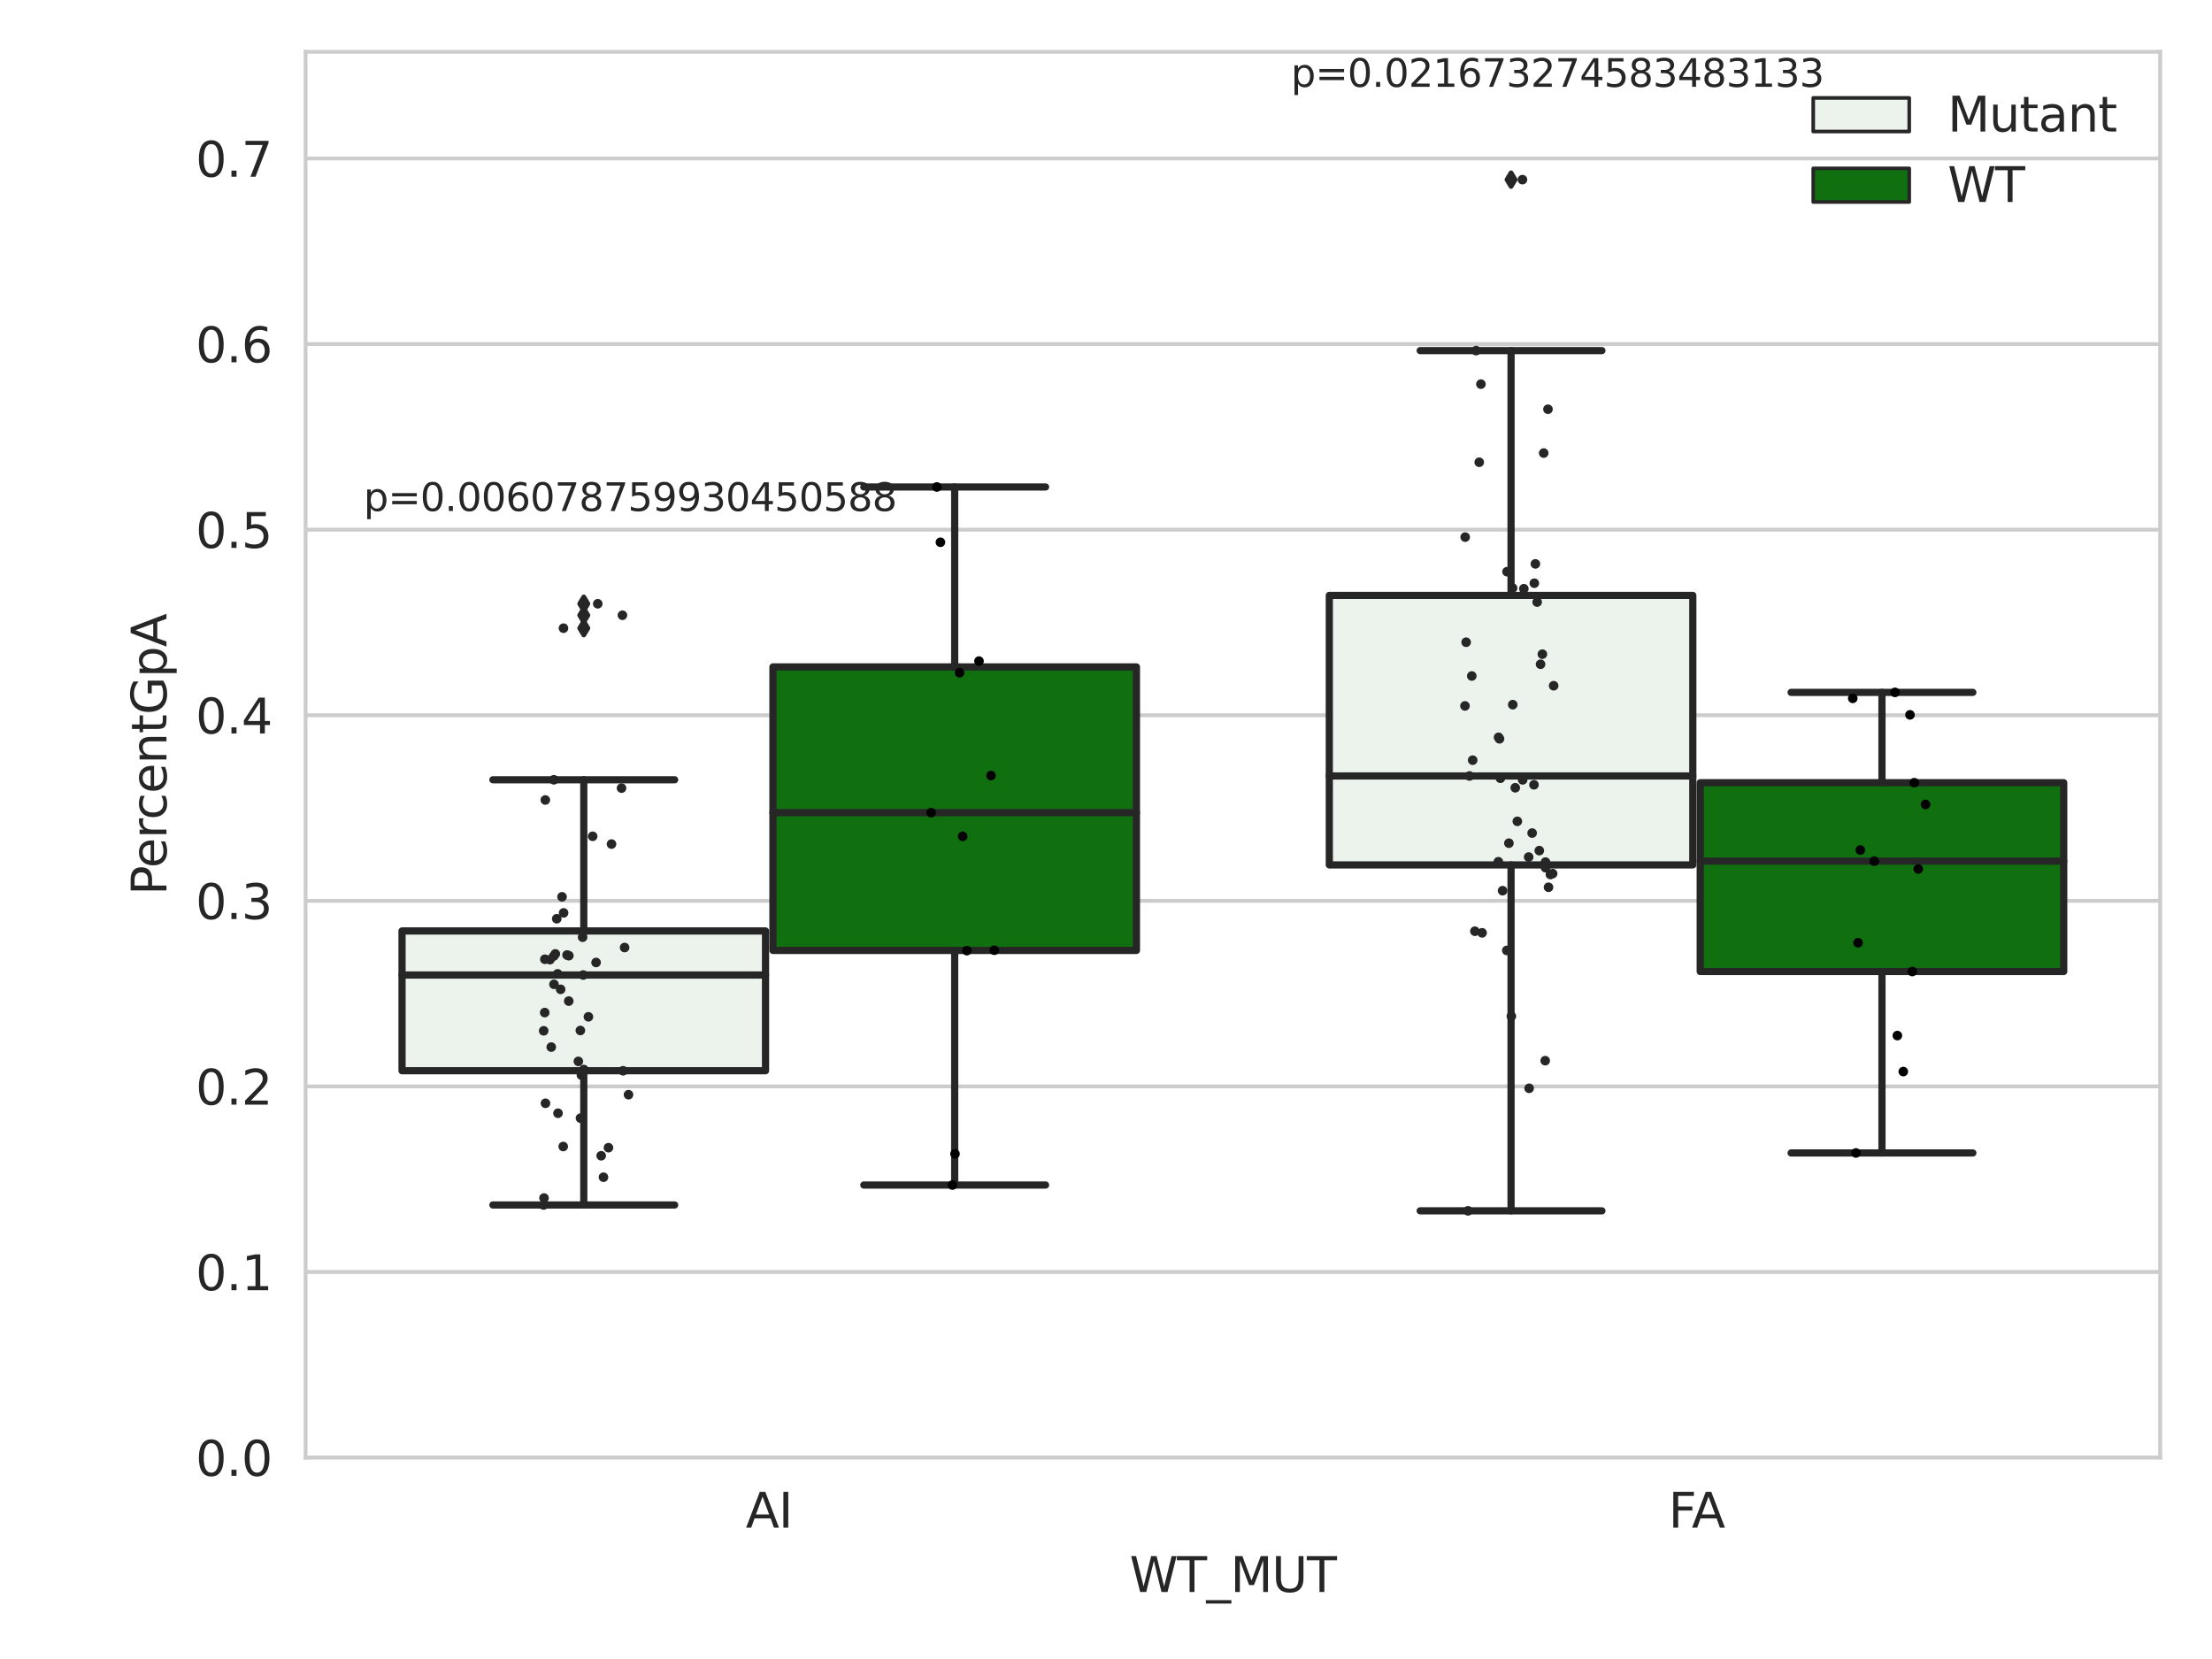 <?xml version="1.0" encoding="utf-8" standalone="no"?>
<!DOCTYPE svg PUBLIC "-//W3C//DTD SVG 1.1//EN"
  "http://www.w3.org/Graphics/SVG/1.1/DTD/svg11.dtd">
<svg xmlns:xlink="http://www.w3.org/1999/xlink" width="460.8pt" height="345.6pt" viewBox="0 0 460.8 345.6" xmlns="http://www.w3.org/2000/svg" version="1.1">
 <defs>
  <style type="text/css">*{stroke-linejoin: round; stroke-linecap: butt}</style>
 </defs>
 <g id="figure_1">
  <g id="patch_1">
   <path d="M 0 345.6 
L 460.8 345.6 
L 460.8 0 
L 0 0 
z
" style="fill: #ffffff"/>
  </g>
  <g id="axes_1">
   <g id="patch_2">
    <path d="M 63.661 303.64 
L 450 303.64 
L 450 10.8 
L 63.661 10.8 
z
" style="fill: #ffffff"/>
   </g>
   <g id="matplotlib.axis_1">
    <g id="xtick_1">
     <g id="text_1">
      <!-- AI -->
      <g style="fill: #262626" transform="translate(155.351 318.238) scale(0.1 -0.1)">
       <defs>
        <path id="DejaVuSans-41" d="M 2188 4044 
L 1331 1722 
L 3047 1722 
L 2188 4044 
z
M 1831 4666 
L 2547 4666 
L 4325 0 
L 3669 0 
L 3244 1197 
L 1141 1197 
L 716 0 
L 50 0 
L 1831 4666 
z
" transform="scale(0.016)"/>
        <path id="DejaVuSans-49" d="M 628 4666 
L 1259 4666 
L 1259 0 
L 628 0 
L 628 4666 
z
" transform="scale(0.016)"/>
       </defs>
       <use xlink:href="#DejaVuSans-41"/>
       <use xlink:href="#DejaVuSans-49" x="68.408"/>
      </g>
     </g>
    </g>
    <g id="xtick_2">
     <g id="text_2">
      <!-- FA -->
      <g style="fill: #262626" transform="translate(347.575 318.238) scale(0.1 -0.1)">
       <defs>
        <path id="DejaVuSans-46" d="M 628 4666 
L 3309 4666 
L 3309 4134 
L 1259 4134 
L 1259 2759 
L 3109 2759 
L 3109 2228 
L 1259 2228 
L 1259 0 
L 628 0 
L 628 4666 
z
" transform="scale(0.016)"/>
       </defs>
       <use xlink:href="#DejaVuSans-46"/>
       <use xlink:href="#DejaVuSans-41" x="48.395"/>
      </g>
     </g>
    </g>
    <g id="text_3">
     <!-- WT_MUT -->
     <g style="fill: #262626" transform="translate(235.306 331.638) scale(0.1 -0.1)">
      <defs>
       <path id="DejaVuSans-57" d="M 213 4666 
L 850 4666 
L 1831 722 
L 2809 4666 
L 3519 4666 
L 4500 722 
L 5478 4666 
L 6119 4666 
L 4947 0 
L 4153 0 
L 3169 4050 
L 2175 0 
L 1381 0 
L 213 4666 
z
" transform="scale(0.016)"/>
       <path id="DejaVuSans-54" d="M -19 4666 
L 3928 4666 
L 3928 4134 
L 2272 4134 
L 2272 0 
L 1638 0 
L 1638 4134 
L -19 4134 
L -19 4666 
z
" transform="scale(0.016)"/>
       <path id="DejaVuSans-5f" d="M 3263 -1063 
L 3263 -1509 
L -63 -1509 
L -63 -1063 
L 3263 -1063 
z
" transform="scale(0.016)"/>
       <path id="DejaVuSans-4d" d="M 628 4666 
L 1569 4666 
L 2759 1491 
L 3956 4666 
L 4897 4666 
L 4897 0 
L 4281 0 
L 4281 4097 
L 3078 897 
L 2444 897 
L 1241 4097 
L 1241 0 
L 628 0 
L 628 4666 
z
" transform="scale(0.016)"/>
       <path id="DejaVuSans-55" d="M 556 4666 
L 1191 4666 
L 1191 1831 
Q 1191 1081 1462 751 
Q 1734 422 2344 422 
Q 2950 422 3222 751 
Q 3494 1081 3494 1831 
L 3494 4666 
L 4128 4666 
L 4128 1753 
Q 4128 841 3676 375 
Q 3225 -91 2344 -91 
Q 1459 -91 1007 375 
Q 556 841 556 1753 
L 556 4666 
z
" transform="scale(0.016)"/>
      </defs>
      <use xlink:href="#DejaVuSans-57"/>
      <use xlink:href="#DejaVuSans-54" x="98.877"/>
      <use xlink:href="#DejaVuSans-5f" x="159.961"/>
      <use xlink:href="#DejaVuSans-4d" x="209.961"/>
      <use xlink:href="#DejaVuSans-55" x="296.24"/>
      <use xlink:href="#DejaVuSans-54" x="369.434"/>
     </g>
    </g>
   </g>
   <g id="matplotlib.axis_2">
    <g id="ytick_1">
     <g id="line2d_1">
      <path d="M 63.661 303.64 
L 450 303.64 
" clip-path="url(#p85174487e8)" style="fill: none; stroke: #cccccc; stroke-width: 0.8; stroke-linecap: round"/>
     </g>
     <g id="text_4">
      <!-- 0.0 -->
      <g style="fill: #262626" transform="translate(40.758 307.439) scale(0.1 -0.1)">
       <defs>
        <path id="DejaVuSans-30" d="M 2034 4250 
Q 1547 4250 1301 3770 
Q 1056 3291 1056 2328 
Q 1056 1369 1301 889 
Q 1547 409 2034 409 
Q 2525 409 2770 889 
Q 3016 1369 3016 2328 
Q 3016 3291 2770 3770 
Q 2525 4250 2034 4250 
z
M 2034 4750 
Q 2819 4750 3233 4129 
Q 3647 3509 3647 2328 
Q 3647 1150 3233 529 
Q 2819 -91 2034 -91 
Q 1250 -91 836 529 
Q 422 1150 422 2328 
Q 422 3509 836 4129 
Q 1250 4750 2034 4750 
z
" transform="scale(0.016)"/>
        <path id="DejaVuSans-2e" d="M 684 794 
L 1344 794 
L 1344 0 
L 684 0 
L 684 794 
z
" transform="scale(0.016)"/>
       </defs>
       <use xlink:href="#DejaVuSans-30"/>
       <use xlink:href="#DejaVuSans-2e" x="63.623"/>
       <use xlink:href="#DejaVuSans-30" x="95.41"/>
      </g>
     </g>
    </g>
    <g id="ytick_2">
     <g id="line2d_2">
      <path d="M 63.661 264.979 
L 450 264.979 
" clip-path="url(#p85174487e8)" style="fill: none; stroke: #cccccc; stroke-width: 0.8; stroke-linecap: round"/>
     </g>
     <g id="text_5">
      <!-- 0.1 -->
      <g style="fill: #262626" transform="translate(40.758 268.778) scale(0.1 -0.1)">
       <defs>
        <path id="DejaVuSans-31" d="M 794 531 
L 1825 531 
L 1825 4091 
L 703 3866 
L 703 4441 
L 1819 4666 
L 2450 4666 
L 2450 531 
L 3481 531 
L 3481 0 
L 794 0 
L 794 531 
z
" transform="scale(0.016)"/>
       </defs>
       <use xlink:href="#DejaVuSans-30"/>
       <use xlink:href="#DejaVuSans-2e" x="63.623"/>
       <use xlink:href="#DejaVuSans-31" x="95.41"/>
      </g>
     </g>
    </g>
    <g id="ytick_3">
     <g id="line2d_3">
      <path d="M 63.661 226.318 
L 450 226.318 
" clip-path="url(#p85174487e8)" style="fill: none; stroke: #cccccc; stroke-width: 0.8; stroke-linecap: round"/>
     </g>
     <g id="text_6">
      <!-- 0.2 -->
      <g style="fill: #262626" transform="translate(40.758 230.117) scale(0.1 -0.1)">
       <defs>
        <path id="DejaVuSans-32" d="M 1228 531 
L 3431 531 
L 3431 0 
L 469 0 
L 469 531 
Q 828 903 1448 1529 
Q 2069 2156 2228 2338 
Q 2531 2678 2651 2914 
Q 2772 3150 2772 3378 
Q 2772 3750 2511 3984 
Q 2250 4219 1831 4219 
Q 1534 4219 1204 4116 
Q 875 4013 500 3803 
L 500 4441 
Q 881 4594 1212 4672 
Q 1544 4750 1819 4750 
Q 2544 4750 2975 4387 
Q 3406 4025 3406 3419 
Q 3406 3131 3298 2873 
Q 3191 2616 2906 2266 
Q 2828 2175 2409 1742 
Q 1991 1309 1228 531 
z
" transform="scale(0.016)"/>
       </defs>
       <use xlink:href="#DejaVuSans-30"/>
       <use xlink:href="#DejaVuSans-2e" x="63.623"/>
       <use xlink:href="#DejaVuSans-32" x="95.41"/>
      </g>
     </g>
    </g>
    <g id="ytick_4">
     <g id="line2d_4">
      <path d="M 63.661 187.657 
L 450 187.657 
" clip-path="url(#p85174487e8)" style="fill: none; stroke: #cccccc; stroke-width: 0.8; stroke-linecap: round"/>
     </g>
     <g id="text_7">
      <!-- 0.3 -->
      <g style="fill: #262626" transform="translate(40.758 191.456) scale(0.1 -0.1)">
       <defs>
        <path id="DejaVuSans-33" d="M 2597 2516 
Q 3050 2419 3304 2112 
Q 3559 1806 3559 1356 
Q 3559 666 3084 287 
Q 2609 -91 1734 -91 
Q 1441 -91 1130 -33 
Q 819 25 488 141 
L 488 750 
Q 750 597 1062 519 
Q 1375 441 1716 441 
Q 2309 441 2620 675 
Q 2931 909 2931 1356 
Q 2931 1769 2642 2001 
Q 2353 2234 1838 2234 
L 1294 2234 
L 1294 2753 
L 1863 2753 
Q 2328 2753 2575 2939 
Q 2822 3125 2822 3475 
Q 2822 3834 2567 4026 
Q 2313 4219 1838 4219 
Q 1578 4219 1281 4162 
Q 984 4106 628 3988 
L 628 4550 
Q 988 4650 1302 4700 
Q 1616 4750 1894 4750 
Q 2613 4750 3031 4423 
Q 3450 4097 3450 3541 
Q 3450 3153 3228 2886 
Q 3006 2619 2597 2516 
z
" transform="scale(0.016)"/>
       </defs>
       <use xlink:href="#DejaVuSans-30"/>
       <use xlink:href="#DejaVuSans-2e" x="63.623"/>
       <use xlink:href="#DejaVuSans-33" x="95.41"/>
      </g>
     </g>
    </g>
    <g id="ytick_5">
     <g id="line2d_5">
      <path d="M 63.661 148.996 
L 450 148.996 
" clip-path="url(#p85174487e8)" style="fill: none; stroke: #cccccc; stroke-width: 0.8; stroke-linecap: round"/>
     </g>
     <g id="text_8">
      <!-- 0.4 -->
      <g style="fill: #262626" transform="translate(40.758 152.795) scale(0.1 -0.1)">
       <defs>
        <path id="DejaVuSans-34" d="M 2419 4116 
L 825 1625 
L 2419 1625 
L 2419 4116 
z
M 2253 4666 
L 3047 4666 
L 3047 1625 
L 3713 1625 
L 3713 1100 
L 3047 1100 
L 3047 0 
L 2419 0 
L 2419 1100 
L 313 1100 
L 313 1709 
L 2253 4666 
z
" transform="scale(0.016)"/>
       </defs>
       <use xlink:href="#DejaVuSans-30"/>
       <use xlink:href="#DejaVuSans-2e" x="63.623"/>
       <use xlink:href="#DejaVuSans-34" x="95.41"/>
      </g>
     </g>
    </g>
    <g id="ytick_6">
     <g id="line2d_6">
      <path d="M 63.661 110.335 
L 450 110.335 
" clip-path="url(#p85174487e8)" style="fill: none; stroke: #cccccc; stroke-width: 0.8; stroke-linecap: round"/>
     </g>
     <g id="text_9">
      <!-- 0.5 -->
      <g style="fill: #262626" transform="translate(40.758 114.134) scale(0.1 -0.1)">
       <defs>
        <path id="DejaVuSans-35" d="M 691 4666 
L 3169 4666 
L 3169 4134 
L 1269 4134 
L 1269 2991 
Q 1406 3038 1543 3061 
Q 1681 3084 1819 3084 
Q 2600 3084 3056 2656 
Q 3513 2228 3513 1497 
Q 3513 744 3044 326 
Q 2575 -91 1722 -91 
Q 1428 -91 1123 -41 
Q 819 9 494 109 
L 494 744 
Q 775 591 1075 516 
Q 1375 441 1709 441 
Q 2250 441 2565 725 
Q 2881 1009 2881 1497 
Q 2881 1984 2565 2268 
Q 2250 2553 1709 2553 
Q 1456 2553 1204 2497 
Q 953 2441 691 2322 
L 691 4666 
z
" transform="scale(0.016)"/>
       </defs>
       <use xlink:href="#DejaVuSans-30"/>
       <use xlink:href="#DejaVuSans-2e" x="63.623"/>
       <use xlink:href="#DejaVuSans-35" x="95.41"/>
      </g>
     </g>
    </g>
    <g id="ytick_7">
     <g id="line2d_7">
      <path d="M 63.661 71.674 
L 450 71.674 
" clip-path="url(#p85174487e8)" style="fill: none; stroke: #cccccc; stroke-width: 0.8; stroke-linecap: round"/>
     </g>
     <g id="text_10">
      <!-- 0.6 -->
      <g style="fill: #262626" transform="translate(40.758 75.474) scale(0.1 -0.1)">
       <defs>
        <path id="DejaVuSans-36" d="M 2113 2584 
Q 1688 2584 1439 2293 
Q 1191 2003 1191 1497 
Q 1191 994 1439 701 
Q 1688 409 2113 409 
Q 2538 409 2786 701 
Q 3034 994 3034 1497 
Q 3034 2003 2786 2293 
Q 2538 2584 2113 2584 
z
M 3366 4563 
L 3366 3988 
Q 3128 4100 2886 4159 
Q 2644 4219 2406 4219 
Q 1781 4219 1451 3797 
Q 1122 3375 1075 2522 
Q 1259 2794 1537 2939 
Q 1816 3084 2150 3084 
Q 2853 3084 3261 2657 
Q 3669 2231 3669 1497 
Q 3669 778 3244 343 
Q 2819 -91 2113 -91 
Q 1303 -91 875 529 
Q 447 1150 447 2328 
Q 447 3434 972 4092 
Q 1497 4750 2381 4750 
Q 2619 4750 2861 4703 
Q 3103 4656 3366 4563 
z
" transform="scale(0.016)"/>
       </defs>
       <use xlink:href="#DejaVuSans-30"/>
       <use xlink:href="#DejaVuSans-2e" x="63.623"/>
       <use xlink:href="#DejaVuSans-36" x="95.41"/>
      </g>
     </g>
    </g>
    <g id="ytick_8">
     <g id="line2d_8">
      <path d="M 63.661 33.013 
L 450 33.013 
" clip-path="url(#p85174487e8)" style="fill: none; stroke: #cccccc; stroke-width: 0.8; stroke-linecap: round"/>
     </g>
     <g id="text_11">
      <!-- 0.7 -->
      <g style="fill: #262626" transform="translate(40.758 36.813) scale(0.1 -0.1)">
       <defs>
        <path id="DejaVuSans-37" d="M 525 4666 
L 3525 4666 
L 3525 4397 
L 1831 0 
L 1172 0 
L 2766 4134 
L 525 4134 
L 525 4666 
z
" transform="scale(0.016)"/>
       </defs>
       <use xlink:href="#DejaVuSans-30"/>
       <use xlink:href="#DejaVuSans-2e" x="63.623"/>
       <use xlink:href="#DejaVuSans-37" x="95.41"/>
      </g>
     </g>
    </g>
    <g id="text_12">
     <!-- PercentGpA -->
     <g style="fill: #262626" transform="translate(34.678 186.497) rotate(-90) scale(0.1 -0.1)">
      <defs>
       <path id="DejaVuSans-50" d="M 1259 4147 
L 1259 2394 
L 2053 2394 
Q 2494 2394 2734 2622 
Q 2975 2850 2975 3272 
Q 2975 3691 2734 3919 
Q 2494 4147 2053 4147 
L 1259 4147 
z
M 628 4666 
L 2053 4666 
Q 2838 4666 3239 4311 
Q 3641 3956 3641 3272 
Q 3641 2581 3239 2228 
Q 2838 1875 2053 1875 
L 1259 1875 
L 1259 0 
L 628 0 
L 628 4666 
z
" transform="scale(0.016)"/>
       <path id="DejaVuSans-65" d="M 3597 1894 
L 3597 1613 
L 953 1613 
Q 991 1019 1311 708 
Q 1631 397 2203 397 
Q 2534 397 2845 478 
Q 3156 559 3463 722 
L 3463 178 
Q 3153 47 2828 -22 
Q 2503 -91 2169 -91 
Q 1331 -91 842 396 
Q 353 884 353 1716 
Q 353 2575 817 3079 
Q 1281 3584 2069 3584 
Q 2775 3584 3186 3129 
Q 3597 2675 3597 1894 
z
M 3022 2063 
Q 3016 2534 2758 2815 
Q 2500 3097 2075 3097 
Q 1594 3097 1305 2825 
Q 1016 2553 972 2059 
L 3022 2063 
z
" transform="scale(0.016)"/>
       <path id="DejaVuSans-72" d="M 2631 2963 
Q 2534 3019 2420 3045 
Q 2306 3072 2169 3072 
Q 1681 3072 1420 2755 
Q 1159 2438 1159 1844 
L 1159 0 
L 581 0 
L 581 3500 
L 1159 3500 
L 1159 2956 
Q 1341 3275 1631 3429 
Q 1922 3584 2338 3584 
Q 2397 3584 2469 3576 
Q 2541 3569 2628 3553 
L 2631 2963 
z
" transform="scale(0.016)"/>
       <path id="DejaVuSans-63" d="M 3122 3366 
L 3122 2828 
Q 2878 2963 2633 3030 
Q 2388 3097 2138 3097 
Q 1578 3097 1268 2742 
Q 959 2388 959 1747 
Q 959 1106 1268 751 
Q 1578 397 2138 397 
Q 2388 397 2633 464 
Q 2878 531 3122 666 
L 3122 134 
Q 2881 22 2623 -34 
Q 2366 -91 2075 -91 
Q 1284 -91 818 406 
Q 353 903 353 1747 
Q 353 2603 823 3093 
Q 1294 3584 2113 3584 
Q 2378 3584 2631 3529 
Q 2884 3475 3122 3366 
z
" transform="scale(0.016)"/>
       <path id="DejaVuSans-6e" d="M 3513 2113 
L 3513 0 
L 2938 0 
L 2938 2094 
Q 2938 2591 2744 2837 
Q 2550 3084 2163 3084 
Q 1697 3084 1428 2787 
Q 1159 2491 1159 1978 
L 1159 0 
L 581 0 
L 581 3500 
L 1159 3500 
L 1159 2956 
Q 1366 3272 1645 3428 
Q 1925 3584 2291 3584 
Q 2894 3584 3203 3211 
Q 3513 2838 3513 2113 
z
" transform="scale(0.016)"/>
       <path id="DejaVuSans-74" d="M 1172 4494 
L 1172 3500 
L 2356 3500 
L 2356 3053 
L 1172 3053 
L 1172 1153 
Q 1172 725 1289 603 
Q 1406 481 1766 481 
L 2356 481 
L 2356 0 
L 1766 0 
Q 1100 0 847 248 
Q 594 497 594 1153 
L 594 3053 
L 172 3053 
L 172 3500 
L 594 3500 
L 594 4494 
L 1172 4494 
z
" transform="scale(0.016)"/>
       <path id="DejaVuSans-47" d="M 3809 666 
L 3809 1919 
L 2778 1919 
L 2778 2438 
L 4434 2438 
L 4434 434 
Q 4069 175 3628 42 
Q 3188 -91 2688 -91 
Q 1594 -91 976 548 
Q 359 1188 359 2328 
Q 359 3472 976 4111 
Q 1594 4750 2688 4750 
Q 3144 4750 3555 4637 
Q 3966 4525 4313 4306 
L 4313 3634 
Q 3963 3931 3569 4081 
Q 3175 4231 2741 4231 
Q 1884 4231 1454 3753 
Q 1025 3275 1025 2328 
Q 1025 1384 1454 906 
Q 1884 428 2741 428 
Q 3075 428 3337 486 
Q 3600 544 3809 666 
z
" transform="scale(0.016)"/>
       <path id="DejaVuSans-70" d="M 1159 525 
L 1159 -1331 
L 581 -1331 
L 581 3500 
L 1159 3500 
L 1159 2969 
Q 1341 3281 1617 3432 
Q 1894 3584 2278 3584 
Q 2916 3584 3314 3078 
Q 3713 2572 3713 1747 
Q 3713 922 3314 415 
Q 2916 -91 2278 -91 
Q 1894 -91 1617 61 
Q 1341 213 1159 525 
z
M 3116 1747 
Q 3116 2381 2855 2742 
Q 2594 3103 2138 3103 
Q 1681 3103 1420 2742 
Q 1159 2381 1159 1747 
Q 1159 1113 1420 752 
Q 1681 391 2138 391 
Q 2594 391 2855 752 
Q 3116 1113 3116 1747 
z
" transform="scale(0.016)"/>
      </defs>
      <use xlink:href="#DejaVuSans-50"/>
      <use xlink:href="#DejaVuSans-65" x="56.678"/>
      <use xlink:href="#DejaVuSans-72" x="118.201"/>
      <use xlink:href="#DejaVuSans-63" x="157.064"/>
      <use xlink:href="#DejaVuSans-65" x="212.045"/>
      <use xlink:href="#DejaVuSans-6e" x="273.568"/>
      <use xlink:href="#DejaVuSans-74" x="336.947"/>
      <use xlink:href="#DejaVuSans-47" x="376.156"/>
      <use xlink:href="#DejaVuSans-70" x="453.646"/>
      <use xlink:href="#DejaVuSans-41" x="517.123"/>
     </g>
    </g>
   </g>
   <g id="patch_3">
    <path d="M 83.751 223.056 
L 159.473 223.056 
L 159.473 193.935 
L 83.751 193.935 
L 83.751 223.056 
z
" clip-path="url(#p85174487e8)" style="fill: #ecf2ec; stroke: #262626; stroke-width: 1.5; stroke-linejoin: miter"/>
   </g>
   <g id="patch_4">
    <path d="M 161.019 197.992 
L 236.741 197.992 
L 236.741 138.927 
L 161.019 138.927 
L 161.019 197.992 
z
" clip-path="url(#p85174487e8)" style="fill: #107010; stroke: #262626; stroke-width: 1.5; stroke-linejoin: miter"/>
   </g>
   <g id="patch_5">
    <path d="M 276.92 180.174 
L 352.643 180.174 
L 352.643 124.032 
L 276.92 124.032 
L 276.92 180.174 
z
" clip-path="url(#p85174487e8)" style="fill: #ecf2ec; stroke: #262626; stroke-width: 1.5; stroke-linejoin: miter"/>
   </g>
   <g id="patch_6">
    <path d="M 354.188 202.383 
L 429.91 202.383 
L 429.91 163.051 
L 354.188 163.051 
L 354.188 202.383 
z
" clip-path="url(#p85174487e8)" style="fill: #107010; stroke: #262626; stroke-width: 1.5; stroke-linejoin: miter"/>
   </g>
   <g id="patch_7">
    <path d="M 160.246 303.64 
L 160.246 303.64 
L 160.246 303.64 
L 160.246 303.64 
z
" clip-path="url(#p85174487e8)" style="fill: #ecf2ec; stroke: #262626; stroke-width: 0.75; stroke-linejoin: miter"/>
   </g>
   <g id="patch_8">
    <path d="M 160.246 303.64 
L 160.246 303.64 
L 160.246 303.64 
L 160.246 303.64 
z
" clip-path="url(#p85174487e8)" style="fill: #107010; stroke: #262626; stroke-width: 0.75; stroke-linejoin: miter"/>
   </g>
   <g id="PathCollection_1"/>
   <g id="PathCollection_2"/>
   <g id="line2d_9">
    <path d="M 121.612 223.056 
L 121.612 251.021 
" clip-path="url(#p85174487e8)" style="fill: none; stroke: #262626; stroke-width: 1.5; stroke-linecap: round"/>
   </g>
   <g id="line2d_10">
    <path d="M 121.612 193.935 
L 121.612 162.443 
" clip-path="url(#p85174487e8)" style="fill: none; stroke: #262626; stroke-width: 1.5; stroke-linecap: round"/>
   </g>
   <g id="line2d_11">
    <path d="M 102.681 251.021 
L 140.543 251.021 
" clip-path="url(#p85174487e8)" style="fill: none; stroke: #262626; stroke-width: 1.5; stroke-linecap: round"/>
   </g>
   <g id="line2d_12">
    <path d="M 102.681 162.443 
L 140.543 162.443 
" clip-path="url(#p85174487e8)" style="fill: none; stroke: #262626; stroke-width: 1.5; stroke-linecap: round"/>
   </g>
   <g id="line2d_13">
    <defs>
     <path id="md5417e690a" d="M -0 1.414 
L 0.849 0 
L 0 -1.414 
L -0.849 -0 
z
" style="stroke: #262626; stroke-linejoin: miter"/>
    </defs>
    <g clip-path="url(#p85174487e8)">
     <use xlink:href="#md5417e690a" x="121.612" y="130.863" style="fill: #262626; stroke: #262626; stroke-linejoin: miter"/>
     <use xlink:href="#md5417e690a" x="121.612" y="128.169" style="fill: #262626; stroke: #262626; stroke-linejoin: miter"/>
     <use xlink:href="#md5417e690a" x="121.612" y="125.775" style="fill: #262626; stroke: #262626; stroke-linejoin: miter"/>
    </g>
   </g>
   <g id="line2d_14">
    <path d="M 198.88 197.992 
L 198.88 246.865 
" clip-path="url(#p85174487e8)" style="fill: none; stroke: #262626; stroke-width: 1.5; stroke-linecap: round"/>
   </g>
   <g id="line2d_15">
    <path d="M 198.88 138.927 
L 198.88 101.445 
" clip-path="url(#p85174487e8)" style="fill: none; stroke: #262626; stroke-width: 1.5; stroke-linecap: round"/>
   </g>
   <g id="line2d_16">
    <path d="M 179.949 246.865 
L 217.81 246.865 
" clip-path="url(#p85174487e8)" style="fill: none; stroke: #262626; stroke-width: 1.5; stroke-linecap: round"/>
   </g>
   <g id="line2d_17">
    <path d="M 179.949 101.445 
L 217.81 101.445 
" clip-path="url(#p85174487e8)" style="fill: none; stroke: #262626; stroke-width: 1.5; stroke-linecap: round"/>
   </g>
   <g id="line2d_18"/>
   <g id="line2d_19">
    <path d="M 314.781 180.174 
L 314.781 252.238 
" clip-path="url(#p85174487e8)" style="fill: none; stroke: #262626; stroke-width: 1.5; stroke-linecap: round"/>
   </g>
   <g id="line2d_20">
    <path d="M 314.781 124.032 
L 314.781 73.038 
" clip-path="url(#p85174487e8)" style="fill: none; stroke: #262626; stroke-width: 1.5; stroke-linecap: round"/>
   </g>
   <g id="line2d_21">
    <path d="M 295.851 252.238 
L 333.712 252.238 
" clip-path="url(#p85174487e8)" style="fill: none; stroke: #262626; stroke-width: 1.5; stroke-linecap: round"/>
   </g>
   <g id="line2d_22">
    <path d="M 295.851 73.038 
L 333.712 73.038 
" clip-path="url(#p85174487e8)" style="fill: none; stroke: #262626; stroke-width: 1.5; stroke-linecap: round"/>
   </g>
   <g id="line2d_23">
    <g clip-path="url(#p85174487e8)">
     <use xlink:href="#md5417e690a" x="314.781" y="37.422" style="fill: #262626; stroke: #262626; stroke-linejoin: miter"/>
    </g>
   </g>
   <g id="line2d_24">
    <path d="M 392.049 202.383 
L 392.049 240.182 
" clip-path="url(#p85174487e8)" style="fill: none; stroke: #262626; stroke-width: 1.5; stroke-linecap: round"/>
   </g>
   <g id="line2d_25">
    <path d="M 392.049 163.051 
L 392.049 144.234 
" clip-path="url(#p85174487e8)" style="fill: none; stroke: #262626; stroke-width: 1.5; stroke-linecap: round"/>
   </g>
   <g id="line2d_26">
    <path d="M 373.119 240.182 
L 410.98 240.182 
" clip-path="url(#p85174487e8)" style="fill: none; stroke: #262626; stroke-width: 1.5; stroke-linecap: round"/>
   </g>
   <g id="line2d_27">
    <path d="M 373.119 144.234 
L 410.98 144.234 
" clip-path="url(#p85174487e8)" style="fill: none; stroke: #262626; stroke-width: 1.5; stroke-linecap: round"/>
   </g>
   <g id="line2d_28"/>
   <g id="line2d_29">
    <path d="M 83.751 203.114 
L 159.473 203.114 
" clip-path="url(#p85174487e8)" style="fill: none; stroke: #262626; stroke-width: 1.5; stroke-linecap: round"/>
   </g>
   <g id="line2d_30">
    <path d="M 161.019 169.289 
L 236.741 169.289 
" clip-path="url(#p85174487e8)" style="fill: none; stroke: #262626; stroke-width: 1.5; stroke-linecap: round"/>
   </g>
   <g id="line2d_31">
    <path d="M 276.92 161.651 
L 352.643 161.651 
" clip-path="url(#p85174487e8)" style="fill: none; stroke: #262626; stroke-width: 1.5; stroke-linecap: round"/>
   </g>
   <g id="line2d_32">
    <path d="M 354.188 179.391 
L 429.91 179.391 
" clip-path="url(#p85174487e8)" style="fill: none; stroke: #262626; stroke-width: 1.5; stroke-linecap: round"/>
   </g>
   <g id="patch_9">
    <path d="M 63.661 303.64 
L 63.661 10.8 
" style="fill: none; stroke: #cccccc; stroke-width: 0.8; stroke-linejoin: miter; stroke-linecap: square"/>
   </g>
   <g id="patch_10">
    <path d="M 450 303.64 
L 450 10.8 
" style="fill: none; stroke: #cccccc; stroke-width: 0.8; stroke-linejoin: miter; stroke-linecap: square"/>
   </g>
   <g id="patch_11">
    <path d="M 63.661 303.64 
L 450 303.64 
" style="fill: none; stroke: #cccccc; stroke-width: 0.8; stroke-linejoin: miter; stroke-linecap: square"/>
   </g>
   <g id="patch_12">
    <path d="M 63.661 10.8 
L 450 10.8 
" style="fill: none; stroke: #cccccc; stroke-width: 0.8; stroke-linejoin: miter; stroke-linecap: square"/>
   </g>
   <g id="PathCollection_3">
    <defs>
     <path id="C0_0_ac05585701" d="M 0 1 
C 0.265 1 0.52 0.895 0.707 0.707 
C 0.895 0.52 1 0.265 1 -0 
C 1 -0.265 0.895 -0.52 0.707 -0.707 
C 0.52 -0.895 0.265 -1 0 -1 
C -0.265 -1 -0.52 -0.895 -0.707 -0.707 
C -0.895 -0.52 -1 -0.265 -1 0 
C -1 0.265 -0.895 0.52 -0.707 0.707 
C -0.52 0.895 -0.265 1 0 1 
z
"/>
    </defs>
    <g clip-path="url(#p85174487e8)">
     <use xlink:href="#C0_0_ac05585701" x="113.246" y="251.021" style="fill: #262626"/>
    </g>
    <g clip-path="url(#p85174487e8)">
     <use xlink:href="#C0_0_ac05585701" x="114.836" y="218.128" style="fill: #262626"/>
    </g>
    <g clip-path="url(#p85174487e8)">
     <use xlink:href="#C0_0_ac05585701" x="115.982" y="191.39" style="fill: #262626"/>
    </g>
    <g clip-path="url(#p85174487e8)">
     <use xlink:href="#C0_0_ac05585701" x="115.373" y="199.153" style="fill: #262626"/>
    </g>
    <g clip-path="url(#p85174487e8)">
     <use xlink:href="#C0_0_ac05585701" x="130.116" y="197.388" style="fill: #262626"/>
    </g>
    <g clip-path="url(#p85174487e8)">
     <use xlink:href="#C0_0_ac05585701" x="117.384" y="130.863" style="fill: #262626"/>
    </g>
    <g clip-path="url(#p85174487e8)">
     <use xlink:href="#C0_0_ac05585701" x="116.243" y="231.907" style="fill: #262626"/>
    </g>
    <g clip-path="url(#p85174487e8)">
     <use xlink:href="#C0_0_ac05585701" x="121.696" y="193.935" style="fill: #262626"/>
    </g>
    <g clip-path="url(#p85174487e8)">
     <use xlink:href="#C0_0_ac05585701" x="117.411" y="190.173" style="fill: #262626"/>
    </g>
    <g clip-path="url(#p85174487e8)">
     <use xlink:href="#C0_0_ac05585701" x="113.26" y="214.735" style="fill: #262626"/>
    </g>
    <g clip-path="url(#p85174487e8)">
     <use xlink:href="#C0_0_ac05585701" x="126.756" y="239.085" style="fill: #262626"/>
    </g>
    <g clip-path="url(#p85174487e8)">
     <use xlink:href="#C0_0_ac05585701" x="120.484" y="221.103" style="fill: #262626"/>
    </g>
    <g clip-path="url(#p85174487e8)">
     <use xlink:href="#C0_0_ac05585701" x="113.6" y="166.651" style="fill: #262626"/>
    </g>
    <g clip-path="url(#p85174487e8)">
     <use xlink:href="#C0_0_ac05585701" x="117.329" y="238.84" style="fill: #262626"/>
    </g>
    <g clip-path="url(#p85174487e8)">
     <use xlink:href="#C0_0_ac05585701" x="129.798" y="223.056" style="fill: #262626"/>
    </g>
    <g clip-path="url(#p85174487e8)">
     <use xlink:href="#C0_0_ac05585701" x="113.634" y="229.835" style="fill: #262626"/>
    </g>
    <g clip-path="url(#p85174487e8)">
     <use xlink:href="#C0_0_ac05585701" x="116.165" y="202.873" style="fill: #262626"/>
    </g>
    <g clip-path="url(#p85174487e8)">
     <use xlink:href="#C0_0_ac05585701" x="113.474" y="210.937" style="fill: #262626"/>
    </g>
    <g clip-path="url(#p85174487e8)">
     <use xlink:href="#C0_0_ac05585701" x="115.4" y="205.047" style="fill: #262626"/>
    </g>
    <g clip-path="url(#p85174487e8)">
     <use xlink:href="#C0_0_ac05585701" x="121.494" y="203.114" style="fill: #262626"/>
    </g>
    <g clip-path="url(#p85174487e8)">
     <use xlink:href="#C0_0_ac05585701" x="113.33" y="249.566" style="fill: #262626"/>
    </g>
    <g clip-path="url(#p85174487e8)">
     <use xlink:href="#C0_0_ac05585701" x="113.503" y="199.83" style="fill: #262626"/>
    </g>
    <g clip-path="url(#p85174487e8)">
     <use xlink:href="#C0_0_ac05585701" x="130.931" y="228.043" style="fill: #262626"/>
    </g>
    <g clip-path="url(#p85174487e8)">
     <use xlink:href="#C0_0_ac05585701" x="124.175" y="200.502" style="fill: #262626"/>
    </g>
    <g clip-path="url(#p85174487e8)">
     <use xlink:href="#C0_0_ac05585701" x="129.477" y="164.18" style="fill: #262626"/>
    </g>
    <g clip-path="url(#p85174487e8)">
     <use xlink:href="#C0_0_ac05585701" x="125.716" y="245.236" style="fill: #262626"/>
    </g>
    <g clip-path="url(#p85174487e8)">
     <use xlink:href="#C0_0_ac05585701" x="129.666" y="128.169" style="fill: #262626"/>
    </g>
    <g clip-path="url(#p85174487e8)">
     <use xlink:href="#C0_0_ac05585701" x="114.566" y="199.915" style="fill: #262626"/>
    </g>
    <g clip-path="url(#p85174487e8)">
     <use xlink:href="#C0_0_ac05585701" x="125.239" y="240.763" style="fill: #262626"/>
    </g>
    <g clip-path="url(#p85174487e8)">
     <use xlink:href="#C0_0_ac05585701" x="118.503" y="199.083" style="fill: #262626"/>
    </g>
    <g clip-path="url(#p85174487e8)">
     <use xlink:href="#C0_0_ac05585701" x="121.123" y="223.976" style="fill: #262626"/>
    </g>
    <g clip-path="url(#p85174487e8)">
     <use xlink:href="#C0_0_ac05585701" x="115.377" y="162.443" style="fill: #262626"/>
    </g>
    <g clip-path="url(#p85174487e8)">
     <use xlink:href="#C0_0_ac05585701" x="120.925" y="232.928" style="fill: #262626"/>
    </g>
    <g clip-path="url(#p85174487e8)">
     <use xlink:href="#C0_0_ac05585701" x="117.081" y="186.823" style="fill: #262626"/>
    </g>
    <g clip-path="url(#p85174487e8)">
     <use xlink:href="#C0_0_ac05585701" x="127.39" y="175.835" style="fill: #262626"/>
    </g>
    <g clip-path="url(#p85174487e8)">
     <use xlink:href="#C0_0_ac05585701" x="123.465" y="174.218" style="fill: #262626"/>
    </g>
    <g clip-path="url(#p85174487e8)">
     <use xlink:href="#C0_0_ac05585701" x="118.125" y="198.949" style="fill: #262626"/>
    </g>
    <g clip-path="url(#p85174487e8)">
     <use xlink:href="#C0_0_ac05585701" x="121.627" y="222.809" style="fill: #262626"/>
    </g>
    <g clip-path="url(#p85174487e8)">
     <use xlink:href="#C0_0_ac05585701" x="122.58" y="211.818" style="fill: #262626"/>
    </g>
    <g clip-path="url(#p85174487e8)">
     <use xlink:href="#C0_0_ac05585701" x="118.477" y="208.546" style="fill: #262626"/>
    </g>
    <g clip-path="url(#p85174487e8)">
     <use xlink:href="#C0_0_ac05585701" x="120.9" y="214.67" style="fill: #262626"/>
    </g>
    <g clip-path="url(#p85174487e8)">
     <use xlink:href="#C0_0_ac05585701" x="121.369" y="195.239" style="fill: #262626"/>
    </g>
    <g clip-path="url(#p85174487e8)">
     <use xlink:href="#C0_0_ac05585701" x="115.689" y="198.715" style="fill: #262626"/>
    </g>
    <g clip-path="url(#p85174487e8)">
     <use xlink:href="#C0_0_ac05585701" x="116.79" y="206.095" style="fill: #262626"/>
    </g>
    <g clip-path="url(#p85174487e8)">
     <use xlink:href="#C0_0_ac05585701" x="124.523" y="125.775" style="fill: #262626"/>
    </g>
   </g>
   <g id="PathCollection_4">
    <defs>
     <path id="C1_0_659cf276a2" d="M 0 1 
C 0.265 1 0.52 0.895 0.707 0.707 
C 0.895 0.52 1 0.265 1 -0 
C 1 -0.265 0.895 -0.52 0.707 -0.707 
C 0.52 -0.895 0.265 -1 0 -1 
C -0.265 -1 -0.52 -0.895 -0.707 -0.707 
C -0.895 -0.52 -1 -0.265 -1 0 
C -1 0.265 -0.895 0.52 -0.707 0.707 
C -0.52 0.895 -0.265 1 0 1 
z
"/>
    </defs>
    <g clip-path="url(#p85174487e8)">
     <use xlink:href="#C1_0_659cf276a2" x="201.414" y="198.035"/>
    </g>
    <g clip-path="url(#p85174487e8)">
     <use xlink:href="#C1_0_659cf276a2" x="198.402" y="246.865"/>
    </g>
    <g clip-path="url(#p85174487e8)">
     <use xlink:href="#C1_0_659cf276a2" x="206.444" y="161.56"/>
    </g>
    <g clip-path="url(#p85174487e8)">
     <use xlink:href="#C1_0_659cf276a2" x="199.898" y="140.136"/>
    </g>
    <g clip-path="url(#p85174487e8)">
     <use xlink:href="#C1_0_659cf276a2" x="203.944" y="137.717"/>
    </g>
    <g clip-path="url(#p85174487e8)">
     <use xlink:href="#C1_0_659cf276a2" x="200.534" y="174.226"/>
    </g>
    <g clip-path="url(#p85174487e8)">
     <use xlink:href="#C1_0_659cf276a2" x="195.159" y="101.445"/>
    </g>
    <g clip-path="url(#p85174487e8)">
     <use xlink:href="#C1_0_659cf276a2" x="207.128" y="197.95"/>
    </g>
    <g clip-path="url(#p85174487e8)">
     <use xlink:href="#C1_0_659cf276a2" x="198.947" y="240.37"/>
    </g>
    <g clip-path="url(#p85174487e8)">
     <use xlink:href="#C1_0_659cf276a2" x="195.911" y="112.962"/>
    </g>
    <g clip-path="url(#p85174487e8)">
     <use xlink:href="#C1_0_659cf276a2" x="193.968" y="169.289"/>
    </g>
   </g>
   <g id="PathCollection_5">
    <defs>
     <path id="C2_0_0ccd725d3a" d="M 0 1 
C 0.265 1 0.52 0.895 0.707 0.707 
C 0.895 0.52 1 0.265 1 -0 
C 1 -0.265 0.895 -0.52 0.707 -0.707 
C 0.52 -0.895 0.265 -1 0 -1 
C -0.265 -1 -0.52 -0.895 -0.707 -0.707 
C -0.895 -0.52 -1 -0.265 -1 0 
C -1 0.265 -0.895 0.52 -0.707 0.707 
C -0.52 0.895 -0.265 1 0 1 
z
"/>
    </defs>
    <g clip-path="url(#p85174487e8)">
     <use xlink:href="#C2_0_0ccd725d3a" x="321.964" y="180.755" style="fill: #262626"/>
    </g>
    <g clip-path="url(#p85174487e8)">
     <use xlink:href="#C2_0_0ccd725d3a" x="306.119" y="161.651" style="fill: #262626"/>
    </g>
    <g clip-path="url(#p85174487e8)">
     <use xlink:href="#C2_0_0ccd725d3a" x="314.333" y="175.652" style="fill: #262626"/>
    </g>
    <g clip-path="url(#p85174487e8)">
     <use xlink:href="#C2_0_0ccd725d3a" x="315.136" y="146.793" style="fill: #262626"/>
    </g>
    <g clip-path="url(#p85174487e8)">
     <use xlink:href="#C2_0_0ccd725d3a" x="313.937" y="119.089" style="fill: #262626"/>
    </g>
    <g clip-path="url(#p85174487e8)">
     <use xlink:href="#C2_0_0ccd725d3a" x="314.846" y="211.701" style="fill: #262626"/>
    </g>
    <g clip-path="url(#p85174487e8)">
     <use xlink:href="#C2_0_0ccd725d3a" x="308.748" y="194.327" style="fill: #262626"/>
    </g>
    <g clip-path="url(#p85174487e8)">
     <use xlink:href="#C2_0_0ccd725d3a" x="319.848" y="117.467" style="fill: #262626"/>
    </g>
    <g clip-path="url(#p85174487e8)">
     <use xlink:href="#C2_0_0ccd725d3a" x="322.472" y="85.252" style="fill: #262626"/>
    </g>
    <g clip-path="url(#p85174487e8)">
     <use xlink:href="#C2_0_0ccd725d3a" x="317.202" y="162.46" style="fill: #262626"/>
    </g>
    <g clip-path="url(#p85174487e8)">
     <use xlink:href="#C2_0_0ccd725d3a" x="320.218" y="125.422" style="fill: #262626"/>
    </g>
    <g clip-path="url(#p85174487e8)">
     <use xlink:href="#C2_0_0ccd725d3a" x="323.655" y="142.852" style="fill: #262626"/>
    </g>
    <g clip-path="url(#p85174487e8)">
     <use xlink:href="#C2_0_0ccd725d3a" x="321.306" y="136.277" style="fill: #262626"/>
    </g>
    <g clip-path="url(#p85174487e8)">
     <use xlink:href="#C2_0_0ccd725d3a" x="305.813" y="252.238" style="fill: #262626"/>
    </g>
    <g clip-path="url(#p85174487e8)">
     <use xlink:href="#C2_0_0ccd725d3a" x="318.546" y="226.71" style="fill: #262626"/>
    </g>
    <g clip-path="url(#p85174487e8)">
     <use xlink:href="#C2_0_0ccd725d3a" x="321.892" y="220.961" style="fill: #262626"/>
    </g>
    <g clip-path="url(#p85174487e8)">
     <use xlink:href="#C2_0_0ccd725d3a" x="320.927" y="138.377" style="fill: #262626"/>
    </g>
    <g clip-path="url(#p85174487e8)">
     <use xlink:href="#C2_0_0ccd725d3a" x="322.975" y="182.174" style="fill: #262626"/>
    </g>
    <g clip-path="url(#p85174487e8)">
     <use xlink:href="#C2_0_0ccd725d3a" x="307.245" y="193.991" style="fill: #262626"/>
    </g>
    <g clip-path="url(#p85174487e8)">
     <use xlink:href="#C2_0_0ccd725d3a" x="308.15" y="96.295" style="fill: #262626"/>
    </g>
    <g clip-path="url(#p85174487e8)">
     <use xlink:href="#C2_0_0ccd725d3a" x="321.582" y="94.383" style="fill: #262626"/>
    </g>
    <g clip-path="url(#p85174487e8)">
     <use xlink:href="#C2_0_0ccd725d3a" x="317.449" y="122.642" style="fill: #262626"/>
    </g>
    <g clip-path="url(#p85174487e8)">
     <use xlink:href="#C2_0_0ccd725d3a" x="306.599" y="140.822" style="fill: #262626"/>
    </g>
    <g clip-path="url(#p85174487e8)">
     <use xlink:href="#C2_0_0ccd725d3a" x="315.659" y="164.107" style="fill: #262626"/>
    </g>
    <g clip-path="url(#p85174487e8)">
     <use xlink:href="#C2_0_0ccd725d3a" x="308.506" y="80.02" style="fill: #262626"/>
    </g>
    <g clip-path="url(#p85174487e8)">
     <use xlink:href="#C2_0_0ccd725d3a" x="322.583" y="184.832" style="fill: #262626"/>
    </g>
    <g clip-path="url(#p85174487e8)">
     <use xlink:href="#C2_0_0ccd725d3a" x="323.445" y="181.99" style="fill: #262626"/>
    </g>
    <g clip-path="url(#p85174487e8)">
     <use xlink:href="#C2_0_0ccd725d3a" x="321.954" y="179.594" style="fill: #262626"/>
    </g>
    <g clip-path="url(#p85174487e8)">
     <use xlink:href="#C2_0_0ccd725d3a" x="313.017" y="185.55" style="fill: #262626"/>
    </g>
    <g clip-path="url(#p85174487e8)">
     <use xlink:href="#C2_0_0ccd725d3a" x="318.448" y="178.535" style="fill: #262626"/>
    </g>
    <g clip-path="url(#p85174487e8)">
     <use xlink:href="#C2_0_0ccd725d3a" x="312.133" y="179.515" style="fill: #262626"/>
    </g>
    <g clip-path="url(#p85174487e8)">
     <use xlink:href="#C2_0_0ccd725d3a" x="317.154" y="37.422" style="fill: #262626"/>
    </g>
    <g clip-path="url(#p85174487e8)">
     <use xlink:href="#C2_0_0ccd725d3a" x="315.104" y="122.501" style="fill: #262626"/>
    </g>
    <g clip-path="url(#p85174487e8)">
     <use xlink:href="#C2_0_0ccd725d3a" x="312.374" y="153.91" style="fill: #262626"/>
    </g>
    <g clip-path="url(#p85174487e8)">
     <use xlink:href="#C2_0_0ccd725d3a" x="305.181" y="147.054" style="fill: #262626"/>
    </g>
    <g clip-path="url(#p85174487e8)">
     <use xlink:href="#C2_0_0ccd725d3a" x="319.552" y="163.484" style="fill: #262626"/>
    </g>
    <g clip-path="url(#p85174487e8)">
     <use xlink:href="#C2_0_0ccd725d3a" x="319.174" y="173.543" style="fill: #262626"/>
    </g>
    <g clip-path="url(#p85174487e8)">
     <use xlink:href="#C2_0_0ccd725d3a" x="305.224" y="111.889" style="fill: #262626"/>
    </g>
    <g clip-path="url(#p85174487e8)">
     <use xlink:href="#C2_0_0ccd725d3a" x="316.092" y="171.097" style="fill: #262626"/>
    </g>
    <g clip-path="url(#p85174487e8)">
     <use xlink:href="#C2_0_0ccd725d3a" x="312.561" y="162.126" style="fill: #262626"/>
    </g>
    <g clip-path="url(#p85174487e8)">
     <use xlink:href="#C2_0_0ccd725d3a" x="320.665" y="177.202" style="fill: #262626"/>
    </g>
    <g clip-path="url(#p85174487e8)">
     <use xlink:href="#C2_0_0ccd725d3a" x="319.629" y="121.495" style="fill: #262626"/>
    </g>
    <g clip-path="url(#p85174487e8)">
     <use xlink:href="#C2_0_0ccd725d3a" x="307.498" y="73.038" style="fill: #262626"/>
    </g>
    <g clip-path="url(#p85174487e8)">
     <use xlink:href="#C2_0_0ccd725d3a" x="312.178" y="153.596" style="fill: #262626"/>
    </g>
    <g clip-path="url(#p85174487e8)">
     <use xlink:href="#C2_0_0ccd725d3a" x="306.787" y="158.358" style="fill: #262626"/>
    </g>
    <g clip-path="url(#p85174487e8)">
     <use xlink:href="#C2_0_0ccd725d3a" x="305.423" y="133.788" style="fill: #262626"/>
    </g>
    <g clip-path="url(#p85174487e8)">
     <use xlink:href="#C2_0_0ccd725d3a" x="313.893" y="197.991" style="fill: #262626"/>
    </g>
   </g>
   <g id="PathCollection_6">
    <defs>
     <path id="C3_0_bddda8238d" d="M 0 1 
C 0.265 1 0.52 0.895 0.707 0.707 
C 0.895 0.52 1 0.265 1 -0 
C 1 -0.265 0.895 -0.52 0.707 -0.707 
C 0.52 -0.895 0.265 -1 0 -1 
C -0.265 -1 -0.52 -0.895 -0.707 -0.707 
C -0.895 -0.52 -1 -0.265 -1 0 
C -1 0.265 -0.895 0.52 -0.707 0.707 
C -0.52 0.895 -0.265 1 0 1 
z
"/>
    </defs>
    <g clip-path="url(#p85174487e8)">
     <use xlink:href="#C3_0_bddda8238d" x="398.357" y="202.383"/>
    </g>
    <g clip-path="url(#p85174487e8)">
     <use xlink:href="#C3_0_bddda8238d" x="395.255" y="215.728"/>
    </g>
    <g clip-path="url(#p85174487e8)">
     <use xlink:href="#C3_0_bddda8238d" x="385.963" y="145.478"/>
    </g>
    <g clip-path="url(#p85174487e8)">
     <use xlink:href="#C3_0_bddda8238d" x="397.887" y="148.917"/>
    </g>
    <g clip-path="url(#p85174487e8)">
     <use xlink:href="#C3_0_bddda8238d" x="396.491" y="223.225"/>
    </g>
    <g clip-path="url(#p85174487e8)">
     <use xlink:href="#C3_0_bddda8238d" x="399.606" y="181.029"/>
    </g>
    <g clip-path="url(#p85174487e8)">
     <use xlink:href="#C3_0_bddda8238d" x="387.07" y="196.388"/>
    </g>
    <g clip-path="url(#p85174487e8)">
     <use xlink:href="#C3_0_bddda8238d" x="398.787" y="163.051"/>
    </g>
    <g clip-path="url(#p85174487e8)">
     <use xlink:href="#C3_0_bddda8238d" x="394.766" y="144.234"/>
    </g>
    <g clip-path="url(#p85174487e8)">
     <use xlink:href="#C3_0_bddda8238d" x="387.542" y="177.077"/>
    </g>
    <g clip-path="url(#p85174487e8)">
     <use xlink:href="#C3_0_bddda8238d" x="390.449" y="179.391"/>
    </g>
    <g clip-path="url(#p85174487e8)">
     <use xlink:href="#C3_0_bddda8238d" x="386.625" y="240.182"/>
    </g>
    <g clip-path="url(#p85174487e8)">
     <use xlink:href="#C3_0_bddda8238d" x="401.126" y="167.576"/>
    </g>
   </g>
   <g id="text_13">
    <!-- 45 -->
    <g style="fill: #262626" transform="translate(131.271 -334.266) scale(0.1 -0.1)">
     <use xlink:href="#DejaVuSans-34"/>
     <use xlink:href="#DejaVuSans-35" x="63.623"/>
    </g>
   </g>
   <g id="text_14">
    <!-- p=0.006078759930450588 -->
    <g style="fill: #262626" transform="translate(75.753 106.445) scale(0.08 -0.08)">
     <defs>
      <path id="DejaVuSans-3d" d="M 678 2906 
L 4684 2906 
L 4684 2381 
L 678 2381 
L 678 2906 
z
M 678 1631 
L 4684 1631 
L 4684 1100 
L 678 1100 
L 678 1631 
z
" transform="scale(0.016)"/>
      <path id="DejaVuSans-38" d="M 2034 2216 
Q 1584 2216 1326 1975 
Q 1069 1734 1069 1313 
Q 1069 891 1326 650 
Q 1584 409 2034 409 
Q 2484 409 2743 651 
Q 3003 894 3003 1313 
Q 3003 1734 2745 1975 
Q 2488 2216 2034 2216 
z
M 1403 2484 
Q 997 2584 770 2862 
Q 544 3141 544 3541 
Q 544 4100 942 4425 
Q 1341 4750 2034 4750 
Q 2731 4750 3128 4425 
Q 3525 4100 3525 3541 
Q 3525 3141 3298 2862 
Q 3072 2584 2669 2484 
Q 3125 2378 3379 2068 
Q 3634 1759 3634 1313 
Q 3634 634 3220 271 
Q 2806 -91 2034 -91 
Q 1263 -91 848 271 
Q 434 634 434 1313 
Q 434 1759 690 2068 
Q 947 2378 1403 2484 
z
M 1172 3481 
Q 1172 3119 1398 2916 
Q 1625 2713 2034 2713 
Q 2441 2713 2670 2916 
Q 2900 3119 2900 3481 
Q 2900 3844 2670 4047 
Q 2441 4250 2034 4250 
Q 1625 4250 1398 4047 
Q 1172 3844 1172 3481 
z
" transform="scale(0.016)"/>
      <path id="DejaVuSans-39" d="M 703 97 
L 703 672 
Q 941 559 1184 500 
Q 1428 441 1663 441 
Q 2288 441 2617 861 
Q 2947 1281 2994 2138 
Q 2813 1869 2534 1725 
Q 2256 1581 1919 1581 
Q 1219 1581 811 2004 
Q 403 2428 403 3163 
Q 403 3881 828 4315 
Q 1253 4750 1959 4750 
Q 2769 4750 3195 4129 
Q 3622 3509 3622 2328 
Q 3622 1225 3098 567 
Q 2575 -91 1691 -91 
Q 1453 -91 1209 -44 
Q 966 3 703 97 
z
M 1959 2075 
Q 2384 2075 2632 2365 
Q 2881 2656 2881 3163 
Q 2881 3666 2632 3958 
Q 2384 4250 1959 4250 
Q 1534 4250 1286 3958 
Q 1038 3666 1038 3163 
Q 1038 2656 1286 2365 
Q 1534 2075 1959 2075 
z
" transform="scale(0.016)"/>
     </defs>
     <use xlink:href="#DejaVuSans-70"/>
     <use xlink:href="#DejaVuSans-3d" x="63.477"/>
     <use xlink:href="#DejaVuSans-30" x="147.266"/>
     <use xlink:href="#DejaVuSans-2e" x="210.889"/>
     <use xlink:href="#DejaVuSans-30" x="242.676"/>
     <use xlink:href="#DejaVuSans-30" x="306.299"/>
     <use xlink:href="#DejaVuSans-36" x="369.922"/>
     <use xlink:href="#DejaVuSans-30" x="433.545"/>
     <use xlink:href="#DejaVuSans-37" x="497.168"/>
     <use xlink:href="#DejaVuSans-38" x="560.791"/>
     <use xlink:href="#DejaVuSans-37" x="624.414"/>
     <use xlink:href="#DejaVuSans-35" x="688.037"/>
     <use xlink:href="#DejaVuSans-39" x="751.66"/>
     <use xlink:href="#DejaVuSans-39" x="815.283"/>
     <use xlink:href="#DejaVuSans-33" x="878.906"/>
     <use xlink:href="#DejaVuSans-30" x="942.529"/>
     <use xlink:href="#DejaVuSans-34" x="1006.152"/>
     <use xlink:href="#DejaVuSans-35" x="1069.775"/>
     <use xlink:href="#DejaVuSans-30" x="1133.398"/>
     <use xlink:href="#DejaVuSans-35" x="1197.021"/>
     <use xlink:href="#DejaVuSans-38" x="1260.645"/>
     <use xlink:href="#DejaVuSans-38" x="1324.268"/>
    </g>
   </g>
   <g id="text_15">
    <!-- 11 -->
    <g style="fill: #262626" transform="translate(189.221 -334.266) scale(0.1 -0.1)">
     <use xlink:href="#DejaVuSans-31"/>
     <use xlink:href="#DejaVuSans-31" x="63.623"/>
    </g>
   </g>
   <g id="text_16">
    <!-- 47 -->
    <g style="fill: #262626" transform="translate(324.44 -334.266) scale(0.1 -0.1)">
     <use xlink:href="#DejaVuSans-34"/>
     <use xlink:href="#DejaVuSans-37" x="63.623"/>
    </g>
   </g>
   <g id="text_17">
    <!-- p=0.021673274583483133 -->
    <g style="fill: #262626" transform="translate(268.922 18.091) scale(0.08 -0.08)">
     <use xlink:href="#DejaVuSans-70"/>
     <use xlink:href="#DejaVuSans-3d" x="63.477"/>
     <use xlink:href="#DejaVuSans-30" x="147.266"/>
     <use xlink:href="#DejaVuSans-2e" x="210.889"/>
     <use xlink:href="#DejaVuSans-30" x="242.676"/>
     <use xlink:href="#DejaVuSans-32" x="306.299"/>
     <use xlink:href="#DejaVuSans-31" x="369.922"/>
     <use xlink:href="#DejaVuSans-36" x="433.545"/>
     <use xlink:href="#DejaVuSans-37" x="497.168"/>
     <use xlink:href="#DejaVuSans-33" x="560.791"/>
     <use xlink:href="#DejaVuSans-32" x="624.414"/>
     <use xlink:href="#DejaVuSans-37" x="688.037"/>
     <use xlink:href="#DejaVuSans-34" x="751.66"/>
     <use xlink:href="#DejaVuSans-35" x="815.283"/>
     <use xlink:href="#DejaVuSans-38" x="878.906"/>
     <use xlink:href="#DejaVuSans-33" x="942.529"/>
     <use xlink:href="#DejaVuSans-34" x="1006.152"/>
     <use xlink:href="#DejaVuSans-38" x="1069.775"/>
     <use xlink:href="#DejaVuSans-33" x="1133.398"/>
     <use xlink:href="#DejaVuSans-31" x="1197.021"/>
     <use xlink:href="#DejaVuSans-33" x="1260.645"/>
     <use xlink:href="#DejaVuSans-33" x="1324.268"/>
    </g>
   </g>
   <g id="text_18">
    <!-- 13 -->
    <g style="fill: #262626" transform="translate(382.391 -334.266) scale(0.1 -0.1)">
     <use xlink:href="#DejaVuSans-31"/>
     <use xlink:href="#DejaVuSans-33" x="63.623"/>
    </g>
   </g>
   <g id="legend_1">
    <g id="patch_13">
     <path d="M 377.728 27.398 
L 397.728 27.398 
L 397.728 20.398 
L 377.728 20.398 
z
" style="fill: #ecf2ec; stroke: #262626; stroke-width: 0.75; stroke-linejoin: miter"/>
    </g>
    <g id="text_19">
     <!-- Mutant -->
     <g style="fill: #262626" transform="translate(405.728 27.398) scale(0.1 -0.1)">
      <defs>
       <path id="DejaVuSans-75" d="M 544 1381 
L 544 3500 
L 1119 3500 
L 1119 1403 
Q 1119 906 1312 657 
Q 1506 409 1894 409 
Q 2359 409 2629 706 
Q 2900 1003 2900 1516 
L 2900 3500 
L 3475 3500 
L 3475 0 
L 2900 0 
L 2900 538 
Q 2691 219 2414 64 
Q 2138 -91 1772 -91 
Q 1169 -91 856 284 
Q 544 659 544 1381 
z
M 1991 3584 
L 1991 3584 
z
" transform="scale(0.016)"/>
       <path id="DejaVuSans-61" d="M 2194 1759 
Q 1497 1759 1228 1600 
Q 959 1441 959 1056 
Q 959 750 1161 570 
Q 1363 391 1709 391 
Q 2188 391 2477 730 
Q 2766 1069 2766 1631 
L 2766 1759 
L 2194 1759 
z
M 3341 1997 
L 3341 0 
L 2766 0 
L 2766 531 
Q 2569 213 2275 61 
Q 1981 -91 1556 -91 
Q 1019 -91 701 211 
Q 384 513 384 1019 
Q 384 1609 779 1909 
Q 1175 2209 1959 2209 
L 2766 2209 
L 2766 2266 
Q 2766 2663 2505 2880 
Q 2244 3097 1772 3097 
Q 1472 3097 1187 3025 
Q 903 2953 641 2809 
L 641 3341 
Q 956 3463 1253 3523 
Q 1550 3584 1831 3584 
Q 2591 3584 2966 3190 
Q 3341 2797 3341 1997 
z
" transform="scale(0.016)"/>
      </defs>
      <use xlink:href="#DejaVuSans-4d"/>
      <use xlink:href="#DejaVuSans-75" x="86.279"/>
      <use xlink:href="#DejaVuSans-74" x="149.658"/>
      <use xlink:href="#DejaVuSans-61" x="188.867"/>
      <use xlink:href="#DejaVuSans-6e" x="250.146"/>
      <use xlink:href="#DejaVuSans-74" x="313.525"/>
     </g>
    </g>
    <g id="patch_14">
     <path d="M 377.728 42.077 
L 397.728 42.077 
L 397.728 35.077 
L 377.728 35.077 
z
" style="fill: #107010; stroke: #262626; stroke-width: 0.75; stroke-linejoin: miter"/>
    </g>
    <g id="text_20">
     <!-- WT -->
     <g style="fill: #262626" transform="translate(405.728 42.077) scale(0.1 -0.1)">
      <use xlink:href="#DejaVuSans-57"/>
      <use xlink:href="#DejaVuSans-54" x="98.877"/>
     </g>
    </g>
   </g>
  </g>
 </g>
 <defs>
  <clipPath id="p85174487e8">
   <rect x="63.661" y="10.8" width="386.339" height="292.84"/>
  </clipPath>
 </defs>
</svg>
